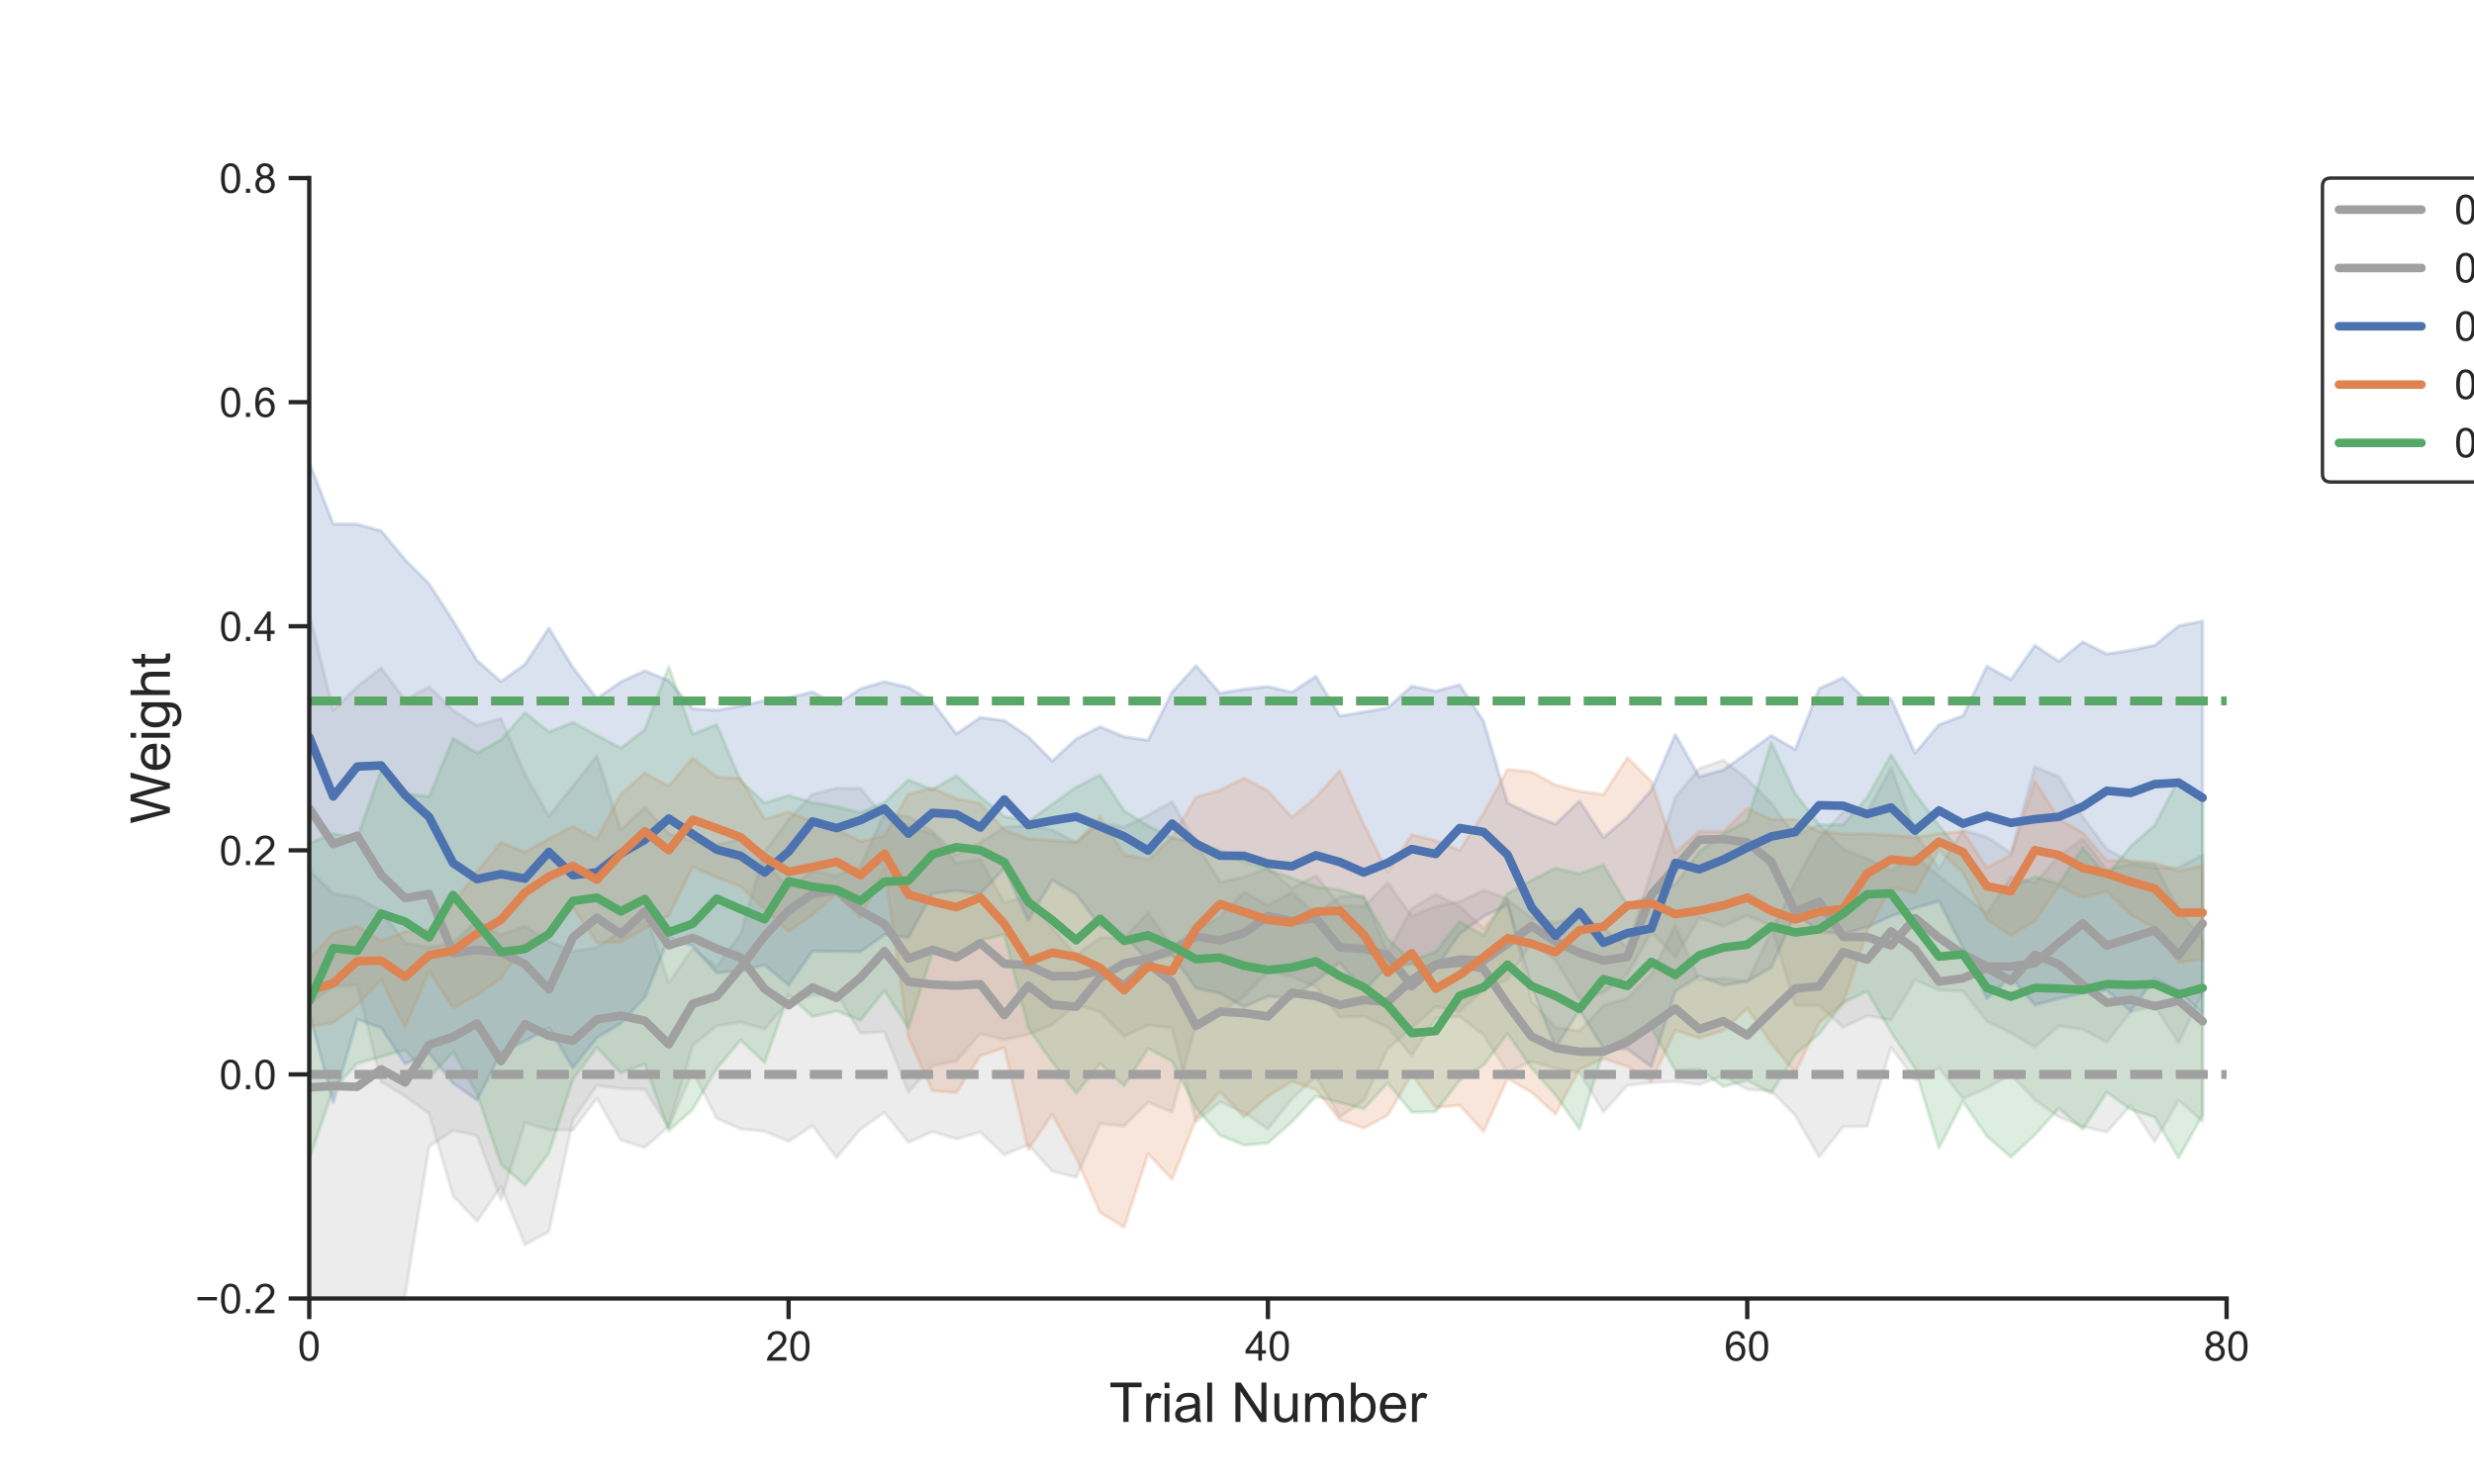 <?xml version="1.0" encoding="utf-8" standalone="no"?>
<!DOCTYPE svg PUBLIC "-//W3C//DTD SVG 1.1//EN"
  "http://www.w3.org/Graphics/SVG/1.1/DTD/svg11.dtd">
<!-- Created with matplotlib (https://matplotlib.org/) -->
<svg height="432pt" version="1.1" viewBox="0 0 720 432" width="720pt" xmlns="http://www.w3.org/2000/svg" xmlns:xlink="http://www.w3.org/1999/xlink">
 <defs>
  <style type="text/css">
*{stroke-linecap:butt;stroke-linejoin:round;}
  </style>
 </defs>
 <g id="figure_1">
  <g id="patch_1">
   <path d="M 0 432 
L 720 432 
L 720 0 
L 0 0 
z
" style="fill:#ffffff;"/>
  </g>
  <g id="axes_1">
   <g id="patch_2">
    <path d="M 90 378 
L 648 378 
L 648 51.84 
L 90 51.84 
z
" style="fill:#ffffff;"/>
   </g>
   <g id="matplotlib.axis_1">
    <g id="xtick_1">
     <g id="line2d_1">
      <defs>
       <path d="M 0 0 
L 0 6 
" id="m57cba7e371" style="stroke:#262626;stroke-width:1.25;"/>
      </defs>
      <g>
       <use style="fill:#262626;stroke:#262626;stroke-width:1.25;" x="90" xlink:href="#m57cba7e371" y="378"/>
      </g>
     </g>
     <g id="text_1">
      <!-- 0 -->
      <defs>
       <path d="M 4.156 35.297 
Q 4.156 48 6.766 55.734 
Q 9.375 63.484 14.516 67.672 
Q 19.672 71.875 27.484 71.875 
Q 33.25 71.875 37.594 69.547 
Q 41.938 67.234 44.766 62.859 
Q 47.609 58.5 49.219 52.219 
Q 50.828 45.953 50.828 35.297 
Q 50.828 22.703 48.234 14.969 
Q 45.656 7.234 40.5 3 
Q 35.359 -1.219 27.484 -1.219 
Q 17.141 -1.219 11.234 6.203 
Q 4.156 15.141 4.156 35.297 
z
M 13.188 35.297 
Q 13.188 17.672 17.312 11.828 
Q 21.438 6 27.484 6 
Q 33.547 6 37.672 11.859 
Q 41.797 17.719 41.797 35.297 
Q 41.797 52.984 37.672 58.781 
Q 33.547 64.594 27.391 64.594 
Q 21.344 64.594 17.719 59.469 
Q 13.188 52.938 13.188 35.297 
z
" id="ArialMT-48"/>
      </defs>
      <g style="fill:#262626;" transform="translate(86.663 396.089)scale(0.12 -0.12)">
       <use xlink:href="#ArialMT-48"/>
      </g>
     </g>
    </g>
    <g id="xtick_2">
     <g id="line2d_2">
      <g>
       <use style="fill:#262626;stroke:#262626;stroke-width:1.25;" x="229.5" xlink:href="#m57cba7e371" y="378"/>
      </g>
     </g>
     <g id="text_2">
      <!-- 20 -->
      <defs>
       <path d="M 50.344 8.453 
L 50.344 0 
L 3.031 0 
Q 2.938 3.172 4.047 6.109 
Q 5.859 10.938 9.828 15.625 
Q 13.812 20.312 21.344 26.469 
Q 33.016 36.031 37.109 41.625 
Q 41.219 47.219 41.219 52.203 
Q 41.219 57.422 37.469 61 
Q 33.734 64.594 27.734 64.594 
Q 21.391 64.594 17.578 60.781 
Q 13.766 56.984 13.719 50.25 
L 4.688 51.172 
Q 5.609 61.281 11.656 66.578 
Q 17.719 71.875 27.938 71.875 
Q 38.234 71.875 44.234 66.156 
Q 50.25 60.453 50.25 52 
Q 50.25 47.703 48.484 43.547 
Q 46.734 39.406 42.656 34.812 
Q 38.578 30.219 29.109 22.219 
Q 21.188 15.578 18.938 13.203 
Q 16.703 10.844 15.234 8.453 
z
" id="ArialMT-50"/>
      </defs>
      <g style="fill:#262626;" transform="translate(222.827 396.089)scale(0.12 -0.12)">
       <use xlink:href="#ArialMT-50"/>
       <use x="55.615" xlink:href="#ArialMT-48"/>
      </g>
     </g>
    </g>
    <g id="xtick_3">
     <g id="line2d_3">
      <g>
       <use style="fill:#262626;stroke:#262626;stroke-width:1.25;" x="369" xlink:href="#m57cba7e371" y="378"/>
      </g>
     </g>
     <g id="text_3">
      <!-- 40 -->
      <defs>
       <path d="M 32.328 0 
L 32.328 17.141 
L 1.266 17.141 
L 1.266 25.203 
L 33.938 71.578 
L 41.109 71.578 
L 41.109 25.203 
L 50.781 25.203 
L 50.781 17.141 
L 41.109 17.141 
L 41.109 0 
z
M 32.328 25.203 
L 32.328 57.469 
L 9.906 25.203 
z
" id="ArialMT-52"/>
      </defs>
      <g style="fill:#262626;" transform="translate(362.327 396.089)scale(0.12 -0.12)">
       <use xlink:href="#ArialMT-52"/>
       <use x="55.615" xlink:href="#ArialMT-48"/>
      </g>
     </g>
    </g>
    <g id="xtick_4">
     <g id="line2d_4">
      <g>
       <use style="fill:#262626;stroke:#262626;stroke-width:1.25;" x="508.5" xlink:href="#m57cba7e371" y="378"/>
      </g>
     </g>
     <g id="text_4">
      <!-- 60 -->
      <defs>
       <path d="M 49.75 54.047 
L 41.016 53.375 
Q 39.844 58.547 37.703 60.891 
Q 34.125 64.656 28.906 64.656 
Q 24.703 64.656 21.531 62.312 
Q 17.391 59.281 14.984 53.469 
Q 12.594 47.656 12.5 36.922 
Q 15.672 41.75 20.266 44.094 
Q 24.859 46.438 29.891 46.438 
Q 38.672 46.438 44.844 39.969 
Q 51.031 33.5 51.031 23.25 
Q 51.031 16.5 48.125 10.719 
Q 45.219 4.938 40.141 1.859 
Q 35.062 -1.219 28.609 -1.219 
Q 17.625 -1.219 10.688 6.859 
Q 3.766 14.938 3.766 33.5 
Q 3.766 54.25 11.422 63.672 
Q 18.109 71.875 29.438 71.875 
Q 37.891 71.875 43.281 67.141 
Q 48.688 62.406 49.75 54.047 
z
M 13.875 23.188 
Q 13.875 18.656 15.797 14.5 
Q 17.719 10.359 21.188 8.172 
Q 24.656 6 28.469 6 
Q 34.031 6 38.031 10.484 
Q 42.047 14.984 42.047 22.703 
Q 42.047 30.125 38.078 34.391 
Q 34.125 38.672 28.125 38.672 
Q 22.172 38.672 18.016 34.391 
Q 13.875 30.125 13.875 23.188 
z
" id="ArialMT-54"/>
      </defs>
      <g style="fill:#262626;" transform="translate(501.827 396.089)scale(0.12 -0.12)">
       <use xlink:href="#ArialMT-54"/>
       <use x="55.615" xlink:href="#ArialMT-48"/>
      </g>
     </g>
    </g>
    <g id="xtick_5">
     <g id="line2d_5">
      <g>
       <use style="fill:#262626;stroke:#262626;stroke-width:1.25;" x="648" xlink:href="#m57cba7e371" y="378"/>
      </g>
     </g>
     <g id="text_5">
      <!-- 80 -->
      <defs>
       <path d="M 17.672 38.812 
Q 12.203 40.828 9.562 44.531 
Q 6.938 48.25 6.938 53.422 
Q 6.938 61.234 12.547 66.547 
Q 18.172 71.875 27.484 71.875 
Q 36.859 71.875 42.578 66.422 
Q 48.297 60.984 48.297 53.172 
Q 48.297 48.188 45.672 44.5 
Q 43.062 40.828 37.75 38.812 
Q 44.344 36.672 47.781 31.875 
Q 51.219 27.094 51.219 20.453 
Q 51.219 11.281 44.719 5.031 
Q 38.234 -1.219 27.641 -1.219 
Q 17.047 -1.219 10.547 5.047 
Q 4.047 11.328 4.047 20.703 
Q 4.047 27.688 7.594 32.391 
Q 11.141 37.109 17.672 38.812 
z
M 15.922 53.719 
Q 15.922 48.641 19.188 45.406 
Q 22.469 42.188 27.688 42.188 
Q 32.766 42.188 36.016 45.375 
Q 39.266 48.578 39.266 53.219 
Q 39.266 58.062 35.906 61.359 
Q 32.562 64.656 27.594 64.656 
Q 22.562 64.656 19.234 61.422 
Q 15.922 58.203 15.922 53.719 
z
M 13.094 20.656 
Q 13.094 16.891 14.875 13.375 
Q 16.656 9.859 20.172 7.922 
Q 23.688 6 27.734 6 
Q 34.031 6 38.125 10.047 
Q 42.234 14.109 42.234 20.359 
Q 42.234 26.703 38.016 30.859 
Q 33.797 35.016 27.438 35.016 
Q 21.234 35.016 17.156 30.906 
Q 13.094 26.812 13.094 20.656 
z
" id="ArialMT-56"/>
      </defs>
      <g style="fill:#262626;" transform="translate(641.327 396.089)scale(0.12 -0.12)">
       <use xlink:href="#ArialMT-56"/>
       <use x="55.615" xlink:href="#ArialMT-48"/>
      </g>
     </g>
    </g>
    <g id="text_6">
     <!-- Trial Number -->
     <defs>
      <path d="M 25.922 0 
L 25.922 63.141 
L 2.344 63.141 
L 2.344 71.578 
L 59.078 71.578 
L 59.078 63.141 
L 35.406 63.141 
L 35.406 0 
z
" id="ArialMT-84"/>
      <path d="M 6.5 0 
L 6.5 51.859 
L 14.406 51.859 
L 14.406 44 
Q 17.438 49.516 20 51.266 
Q 22.562 53.031 25.641 53.031 
Q 30.078 53.031 34.672 50.203 
L 31.641 42.047 
Q 28.422 43.953 25.203 43.953 
Q 22.312 43.953 20.016 42.219 
Q 17.719 40.484 16.75 37.406 
Q 15.281 32.719 15.281 27.156 
L 15.281 0 
z
" id="ArialMT-114"/>
      <path d="M 6.641 61.469 
L 6.641 71.578 
L 15.438 71.578 
L 15.438 61.469 
z
M 6.641 0 
L 6.641 51.859 
L 15.438 51.859 
L 15.438 0 
z
" id="ArialMT-105"/>
      <path d="M 40.438 6.391 
Q 35.547 2.25 31.031 0.531 
Q 26.516 -1.172 21.344 -1.172 
Q 12.797 -1.172 8.203 3 
Q 3.609 7.172 3.609 13.672 
Q 3.609 17.484 5.344 20.625 
Q 7.078 23.781 9.891 25.688 
Q 12.703 27.594 16.219 28.562 
Q 18.797 29.25 24.031 29.891 
Q 34.672 31.156 39.703 32.906 
Q 39.75 34.719 39.75 35.203 
Q 39.75 40.578 37.25 42.781 
Q 33.891 45.75 27.25 45.75 
Q 21.047 45.75 18.094 43.578 
Q 15.141 41.406 13.719 35.891 
L 5.125 37.062 
Q 6.297 42.578 8.984 45.969 
Q 11.672 49.359 16.75 51.188 
Q 21.828 53.031 28.516 53.031 
Q 35.156 53.031 39.297 51.469 
Q 43.453 49.906 45.406 47.531 
Q 47.359 45.172 48.141 41.547 
Q 48.578 39.312 48.578 33.453 
L 48.578 21.734 
Q 48.578 9.469 49.141 6.219 
Q 49.703 2.984 51.375 0 
L 42.188 0 
Q 40.828 2.734 40.438 6.391 
z
M 39.703 26.031 
Q 34.906 24.078 25.344 22.703 
Q 19.922 21.922 17.672 20.938 
Q 15.438 19.969 14.203 18.094 
Q 12.984 16.219 12.984 13.922 
Q 12.984 10.406 15.641 8.062 
Q 18.312 5.719 23.438 5.719 
Q 28.516 5.719 32.469 7.938 
Q 36.422 10.156 38.281 14.016 
Q 39.703 17 39.703 22.797 
z
" id="ArialMT-97"/>
      <path d="M 6.391 0 
L 6.391 71.578 
L 15.188 71.578 
L 15.188 0 
z
" id="ArialMT-108"/>
      <path id="ArialMT-32"/>
      <path d="M 7.625 0 
L 7.625 71.578 
L 17.328 71.578 
L 54.938 15.375 
L 54.938 71.578 
L 64.016 71.578 
L 64.016 0 
L 54.297 0 
L 16.703 56.25 
L 16.703 0 
z
" id="ArialMT-78"/>
      <path d="M 40.578 0 
L 40.578 7.625 
Q 34.516 -1.172 24.125 -1.172 
Q 19.531 -1.172 15.547 0.578 
Q 11.578 2.344 9.641 5 
Q 7.719 7.672 6.938 11.531 
Q 6.391 14.109 6.391 19.734 
L 6.391 51.859 
L 15.188 51.859 
L 15.188 23.094 
Q 15.188 16.219 15.719 13.812 
Q 16.547 10.359 19.234 8.375 
Q 21.922 6.391 25.875 6.391 
Q 29.828 6.391 33.297 8.422 
Q 36.766 10.453 38.203 13.938 
Q 39.656 17.438 39.656 24.078 
L 39.656 51.859 
L 48.438 51.859 
L 48.438 0 
z
" id="ArialMT-117"/>
      <path d="M 6.594 0 
L 6.594 51.859 
L 14.453 51.859 
L 14.453 44.578 
Q 16.891 48.391 20.938 50.703 
Q 25 53.031 30.172 53.031 
Q 35.938 53.031 39.625 50.641 
Q 43.312 48.25 44.828 43.953 
Q 50.984 53.031 60.844 53.031 
Q 68.562 53.031 72.703 48.75 
Q 76.859 44.484 76.859 35.594 
L 76.859 0 
L 68.109 0 
L 68.109 32.672 
Q 68.109 37.938 67.25 40.25 
Q 66.406 42.578 64.156 43.984 
Q 61.922 45.406 58.891 45.406 
Q 53.422 45.406 49.797 41.766 
Q 46.188 38.141 46.188 30.125 
L 46.188 0 
L 37.406 0 
L 37.406 33.688 
Q 37.406 39.547 35.25 42.469 
Q 33.109 45.406 28.219 45.406 
Q 24.516 45.406 21.359 43.453 
Q 18.219 41.5 16.797 37.734 
Q 15.375 33.984 15.375 26.906 
L 15.375 0 
z
" id="ArialMT-109"/>
      <path d="M 14.703 0 
L 6.547 0 
L 6.547 71.578 
L 15.328 71.578 
L 15.328 46.047 
Q 20.906 53.031 29.547 53.031 
Q 34.328 53.031 38.594 51.094 
Q 42.875 49.172 45.625 45.672 
Q 48.391 42.188 49.953 37.25 
Q 51.516 32.328 51.516 26.703 
Q 51.516 13.375 44.922 6.094 
Q 38.328 -1.172 29.109 -1.172 
Q 19.922 -1.172 14.703 6.5 
z
M 14.594 26.312 
Q 14.594 17 17.141 12.844 
Q 21.297 6.062 28.375 6.062 
Q 34.125 6.062 38.328 11.062 
Q 42.531 16.062 42.531 25.984 
Q 42.531 36.141 38.5 40.969 
Q 34.469 45.797 28.766 45.797 
Q 23 45.797 18.797 40.797 
Q 14.594 35.797 14.594 26.312 
z
" id="ArialMT-98"/>
      <path d="M 42.094 16.703 
L 51.172 15.578 
Q 49.031 7.625 43.219 3.219 
Q 37.406 -1.172 28.375 -1.172 
Q 17 -1.172 10.328 5.828 
Q 3.656 12.844 3.656 25.484 
Q 3.656 38.578 10.391 45.797 
Q 17.141 53.031 27.875 53.031 
Q 38.281 53.031 44.875 45.953 
Q 51.469 38.875 51.469 26.031 
Q 51.469 25.25 51.422 23.688 
L 12.75 23.688 
Q 13.234 15.141 17.578 10.594 
Q 21.922 6.062 28.422 6.062 
Q 33.25 6.062 36.672 8.594 
Q 40.094 11.141 42.094 16.703 
z
M 13.234 30.906 
L 42.188 30.906 
Q 41.609 37.453 38.875 40.719 
Q 34.672 45.797 27.984 45.797 
Q 21.922 45.797 17.797 41.75 
Q 13.672 37.703 13.234 30.906 
z
" id="ArialMT-101"/>
     </defs>
     <g style="fill:#262626;" transform="translate(322.776 413.927)scale(0.16 -0.16)">
      <use xlink:href="#ArialMT-84"/>
      <use x="61.037" xlink:href="#ArialMT-114"/>
      <use x="94.338" xlink:href="#ArialMT-105"/>
      <use x="116.555" xlink:href="#ArialMT-97"/>
      <use x="172.17" xlink:href="#ArialMT-108"/>
      <use x="194.387" xlink:href="#ArialMT-32"/>
      <use x="222.17" xlink:href="#ArialMT-78"/>
      <use x="294.387" xlink:href="#ArialMT-117"/>
      <use x="350.002" xlink:href="#ArialMT-109"/>
      <use x="433.303" xlink:href="#ArialMT-98"/>
      <use x="488.918" xlink:href="#ArialMT-101"/>
      <use x="544.533" xlink:href="#ArialMT-114"/>
     </g>
    </g>
   </g>
   <g id="matplotlib.axis_2">
    <g id="ytick_1">
     <g id="line2d_6">
      <defs>
       <path d="M 0 0 
L -6 0 
" id="m78a16bceef" style="stroke:#262626;stroke-width:1.25;"/>
      </defs>
      <g>
       <use style="fill:#262626;stroke:#262626;stroke-width:1.25;" x="90" xlink:href="#m78a16bceef" y="378"/>
      </g>
     </g>
     <g id="text_7">
      <!-- −0.2 -->
      <defs>
       <path d="M 52.828 31.203 
L 5.562 31.203 
L 5.562 39.406 
L 52.828 39.406 
z
" id="ArialMT-8722"/>
       <path d="M 9.078 0 
L 9.078 10.016 
L 19.094 10.016 
L 19.094 0 
z
" id="ArialMT-46"/>
      </defs>
      <g style="fill:#262626;" transform="translate(56.811 382.295)scale(0.12 -0.12)">
       <use xlink:href="#ArialMT-8722"/>
       <use x="58.398" xlink:href="#ArialMT-48"/>
       <use x="114.014" xlink:href="#ArialMT-46"/>
       <use x="141.797" xlink:href="#ArialMT-50"/>
      </g>
     </g>
    </g>
    <g id="ytick_2">
     <g id="line2d_7">
      <g>
       <use style="fill:#262626;stroke:#262626;stroke-width:1.25;" x="90" xlink:href="#m78a16bceef" y="312.768"/>
      </g>
     </g>
     <g id="text_8">
      <!-- 0.0 -->
      <g style="fill:#262626;" transform="translate(63.82 317.063)scale(0.12 -0.12)">
       <use xlink:href="#ArialMT-48"/>
       <use x="55.615" xlink:href="#ArialMT-46"/>
       <use x="83.398" xlink:href="#ArialMT-48"/>
      </g>
     </g>
    </g>
    <g id="ytick_3">
     <g id="line2d_8">
      <g>
       <use style="fill:#262626;stroke:#262626;stroke-width:1.25;" x="90" xlink:href="#m78a16bceef" y="247.536"/>
      </g>
     </g>
     <g id="text_9">
      <!-- 0.2 -->
      <g style="fill:#262626;" transform="translate(63.82 251.831)scale(0.12 -0.12)">
       <use xlink:href="#ArialMT-48"/>
       <use x="55.615" xlink:href="#ArialMT-46"/>
       <use x="83.398" xlink:href="#ArialMT-50"/>
      </g>
     </g>
    </g>
    <g id="ytick_4">
     <g id="line2d_9">
      <g>
       <use style="fill:#262626;stroke:#262626;stroke-width:1.25;" x="90" xlink:href="#m78a16bceef" y="182.304"/>
      </g>
     </g>
     <g id="text_10">
      <!-- 0.4 -->
      <g style="fill:#262626;" transform="translate(63.82 186.599)scale(0.12 -0.12)">
       <use xlink:href="#ArialMT-48"/>
       <use x="55.615" xlink:href="#ArialMT-46"/>
       <use x="83.398" xlink:href="#ArialMT-52"/>
      </g>
     </g>
    </g>
    <g id="ytick_5">
     <g id="line2d_10">
      <g>
       <use style="fill:#262626;stroke:#262626;stroke-width:1.25;" x="90" xlink:href="#m78a16bceef" y="117.072"/>
      </g>
     </g>
     <g id="text_11">
      <!-- 0.6 -->
      <g style="fill:#262626;" transform="translate(63.82 121.367)scale(0.12 -0.12)">
       <use xlink:href="#ArialMT-48"/>
       <use x="55.615" xlink:href="#ArialMT-46"/>
       <use x="83.398" xlink:href="#ArialMT-54"/>
      </g>
     </g>
    </g>
    <g id="ytick_6">
     <g id="line2d_11">
      <g>
       <use style="fill:#262626;stroke:#262626;stroke-width:1.25;" x="90" xlink:href="#m78a16bceef" y="51.84"/>
      </g>
     </g>
     <g id="text_12">
      <!-- 0.8 -->
      <g style="fill:#262626;" transform="translate(63.82 56.135)scale(0.12 -0.12)">
       <use xlink:href="#ArialMT-48"/>
       <use x="55.615" xlink:href="#ArialMT-46"/>
       <use x="83.398" xlink:href="#ArialMT-56"/>
      </g>
     </g>
    </g>
    <g id="text_13">
     <!-- Weight -->
     <defs>
      <path d="M 20.219 0 
L 1.219 71.578 
L 10.938 71.578 
L 21.828 24.656 
Q 23.578 17.281 24.859 10.016 
Q 27.594 21.484 28.078 23.25 
L 41.703 71.578 
L 53.125 71.578 
L 63.375 35.359 
Q 67.234 21.875 68.953 10.016 
Q 70.312 16.797 72.516 25.594 
L 83.734 71.578 
L 93.266 71.578 
L 73.641 0 
L 64.5 0 
L 49.422 54.547 
Q 47.516 61.375 47.172 62.938 
Q 46.047 58.016 45.062 54.547 
L 29.891 0 
z
" id="ArialMT-87"/>
      <path d="M 4.984 -4.297 
L 13.531 -5.562 
Q 14.062 -9.516 16.5 -11.328 
Q 19.781 -13.766 25.438 -13.766 
Q 31.547 -13.766 34.859 -11.328 
Q 38.188 -8.891 39.359 -4.5 
Q 40.047 -1.812 39.984 6.781 
Q 34.234 0 25.641 0 
Q 14.938 0 9.078 7.719 
Q 3.219 15.438 3.219 26.219 
Q 3.219 33.641 5.906 39.906 
Q 8.594 46.188 13.688 49.609 
Q 18.797 53.031 25.688 53.031 
Q 34.859 53.031 40.828 45.609 
L 40.828 51.859 
L 48.922 51.859 
L 48.922 7.031 
Q 48.922 -5.078 46.453 -10.125 
Q 44 -15.188 38.641 -18.109 
Q 33.297 -21.047 25.484 -21.047 
Q 16.219 -21.047 10.5 -16.875 
Q 4.781 -12.703 4.984 -4.297 
z
M 12.25 26.859 
Q 12.25 16.656 16.297 11.969 
Q 20.359 7.281 26.469 7.281 
Q 32.516 7.281 36.609 11.938 
Q 40.719 16.609 40.719 26.562 
Q 40.719 36.078 36.5 40.906 
Q 32.281 45.75 26.312 45.75 
Q 20.453 45.75 16.344 40.984 
Q 12.25 36.234 12.25 26.859 
z
" id="ArialMT-103"/>
      <path d="M 6.594 0 
L 6.594 71.578 
L 15.375 71.578 
L 15.375 45.906 
Q 21.531 53.031 30.906 53.031 
Q 36.672 53.031 40.922 50.75 
Q 45.172 48.484 47 44.484 
Q 48.828 40.484 48.828 32.859 
L 48.828 0 
L 40.047 0 
L 40.047 32.859 
Q 40.047 39.453 37.188 42.453 
Q 34.328 45.453 29.109 45.453 
Q 25.203 45.453 21.75 43.422 
Q 18.312 41.406 16.844 37.938 
Q 15.375 34.469 15.375 28.375 
L 15.375 0 
z
" id="ArialMT-104"/>
      <path d="M 25.781 7.859 
L 27.047 0.094 
Q 23.344 -0.688 20.406 -0.688 
Q 15.625 -0.688 12.984 0.828 
Q 10.359 2.344 9.281 4.812 
Q 8.203 7.281 8.203 15.188 
L 8.203 45.016 
L 1.766 45.016 
L 1.766 51.859 
L 8.203 51.859 
L 8.203 64.703 
L 16.938 69.969 
L 16.938 51.859 
L 25.781 51.859 
L 25.781 45.016 
L 16.938 45.016 
L 16.938 14.703 
Q 16.938 10.938 17.406 9.859 
Q 17.875 8.797 18.922 8.156 
Q 19.969 7.516 21.922 7.516 
Q 23.391 7.516 25.781 7.859 
z
" id="ArialMT-116"/>
     </defs>
     <g style="fill:#262626;" transform="translate(49.444 239.816)rotate(-90)scale(0.16 -0.16)">
      <use xlink:href="#ArialMT-87"/>
      <use x="94.369" xlink:href="#ArialMT-101"/>
      <use x="149.984" xlink:href="#ArialMT-105"/>
      <use x="172.201" xlink:href="#ArialMT-103"/>
      <use x="227.816" xlink:href="#ArialMT-104"/>
      <use x="283.432" xlink:href="#ArialMT-116"/>
     </g>
    </g>
   </g>
   <g id="PolyCollection_1">
    <defs>
     <path d="M 90 -253.481 
L 90 -139.838 
L 96.975 -144.781 
L 103.95 -145.281 
L 110.925 -117.15 
L 117.9 -112.856 
L 124.875 -107.83 
L 131.85 -83.909 
L 138.825 -76.498 
L 145.8 -86.573 
L 152.775 -69.67 
L 159.75 -73.487 
L 166.725 -105.99 
L 173.7 -116.007 
L 180.675 -115.118 
L 187.65 -114.877 
L 194.625 -103.827 
L 201.6 -120.051 
L 208.575 -106.435 
L 215.55 -103.384 
L 222.525 -102.653 
L 229.5 -99.752 
L 236.475 -104.306 
L 243.45 -95.034 
L 250.425 -103.28 
L 257.4 -108.168 
L 264.375 -99.457 
L 271.35 -102.574 
L 278.325 -100.468 
L 285.3 -102.442 
L 292.275 -95.864 
L 299.25 -98.746 
L 306.225 -91.073 
L 313.2 -89.276 
L 320.175 -104.844 
L 327.15 -104.22 
L 334.125 -111.102 
L 341.1 -108.301 
L 348.075 -133.82 
L 355.05 -137.111 
L 362.025 -141.992 
L 369 -149.091 
L 375.975 -147.75 
L 382.95 -144.714 
L 389.925 -135.911 
L 396.9 -136.123 
L 403.875 -133.012 
L 410.85 -124.656 
L 417.825 -135.608 
L 424.8 -136.146 
L 431.775 -130.685 
L 438.75 -119.755 
L 445.725 -123.07 
L 452.7 -121.017 
L 459.675 -119.787 
L 466.65 -108.353 
L 473.625 -116.036 
L 480.6 -116.82 
L 487.575 -117.216 
L 494.55 -116.27 
L 501.525 -118.866 
L 508.5 -114.858 
L 515.475 -114.42 
L 522.45 -107.34 
L 529.425 -95.226 
L 536.4 -104.019 
L 543.375 -104.15 
L 550.35 -127.126 
L 557.325 -117.688 
L 564.3 -121.111 
L 571.275 -112.216 
L 578.25 -115.266 
L 585.225 -119.176 
L 592.2 -111.816 
L 599.175 -106.844 
L 606.15 -104.115 
L 613.125 -102.41 
L 620.1 -110.292 
L 627.075 -99.592 
L 634.05 -111.713 
L 641.025 -105.551 
L 641.025 -158.487 
L 641.025 -158.487 
L 634.05 -167.04 
L 627.075 -180.354 
L 620.1 -180.983 
L 613.125 -184.831 
L 606.15 -194.168 
L 599.175 -205.948 
L 592.2 -208.719 
L 585.225 -183.691 
L 578.25 -188.307 
L 571.275 -190.359 
L 564.3 -179.077 
L 557.325 -189.65 
L 550.35 -208.534 
L 543.375 -195.462 
L 536.4 -195.682 
L 529.425 -187.938 
L 522.45 -175.138 
L 515.475 -160.757 
L 508.5 -146.282 
L 501.525 -147.238 
L 494.55 -146.825 
L 487.575 -162.555 
L 480.6 -148.475 
L 473.625 -141.389 
L 466.65 -139.315 
L 459.675 -131.935 
L 452.7 -132.886 
L 445.725 -140.611 
L 438.75 -170.428 
L 431.775 -172.799 
L 424.8 -169.528 
L 417.825 -168.188 
L 410.85 -165.281 
L 403.875 -174.972 
L 396.9 -168.112 
L 389.925 -168.449 
L 382.95 -177.108 
L 375.975 -173.424 
L 369 -179.359 
L 362.025 -176.694 
L 355.05 -175.269 
L 348.075 -186.486 
L 341.1 -198.606 
L 334.125 -194.709 
L 327.15 -191.223 
L 320.175 -192.407 
L 313.2 -186.794 
L 306.225 -190.419 
L 299.25 -191.645 
L 292.275 -191.211 
L 285.3 -186.72 
L 278.325 -183.112 
L 271.35 -190.164 
L 264.375 -194.287 
L 257.4 -195.233 
L 250.425 -179.854 
L 243.45 -177.024 
L 236.475 -178.426 
L 229.5 -173.129 
L 222.525 -181.227 
L 215.55 -187.629 
L 208.575 -186.146 
L 201.6 -187.081 
L 194.625 -189.3 
L 187.65 -197.054 
L 180.675 -190.416 
L 173.7 -211.964 
L 166.725 -203.136 
L 159.75 -194.415 
L 152.775 -206.629 
L 145.8 -222.89 
L 138.825 -220.791 
L 131.85 -225.225 
L 124.875 -232.101 
L 117.9 -228.241 
L 110.925 -237.548 
L 103.95 -232.129 
L 96.975 -225.208 
L 90 -253.481 
z
" id="medda5014c3" style="stroke:#a0a0a0;stroke-opacity:0.2;"/>
    </defs>
    <g clip-path="url(#p819bb8586e)">
     <use style="fill:#a0a0a0;fill-opacity:0.2;stroke:#a0a0a0;stroke-opacity:0.2;" x="0" xlink:href="#medda5014c3" y="432"/>
    </g>
   </g>
   <g id="PolyCollection_2">
    <defs>
     <path d="M 90 -178.701 
L 90 -17.41 
L 96.975 -32.456 
L 103.95 -33.431 
L 110.925 -45.95 
L 117.9 -54.955 
L 124.875 -98.163 
L 131.85 -102.924 
L 138.825 -101.454 
L 145.8 -82.654 
L 152.775 -105.204 
L 159.75 -103.094 
L 166.725 -103.01 
L 173.7 -112.285 
L 180.675 -100.1 
L 187.65 -97.974 
L 194.625 -104.148 
L 201.6 -127.679 
L 208.575 -133.367 
L 215.55 -134.472 
L 222.525 -132.469 
L 229.5 -140.443 
L 236.475 -142.127 
L 243.45 -143.037 
L 250.425 -131.225 
L 257.4 -131.635 
L 264.375 -114.067 
L 271.35 -121.74 
L 278.325 -123.178 
L 285.3 -131.089 
L 292.275 -129.329 
L 299.25 -130.888 
L 306.225 -133.688 
L 313.2 -139.602 
L 320.175 -137.394 
L 327.15 -130.303 
L 334.125 -133.667 
L 341.1 -132.677 
L 348.075 -105.452 
L 355.05 -111.223 
L 362.025 -108.156 
L 369 -103.339 
L 375.975 -112.116 
L 382.95 -118.657 
L 389.925 -106.813 
L 396.9 -111.774 
L 403.875 -126.659 
L 410.85 -132.829 
L 417.825 -138.942 
L 424.8 -137.599 
L 431.775 -143.954 
L 438.75 -146.839 
L 445.725 -157.741 
L 452.7 -152.429 
L 459.675 -141.096 
L 466.65 -143.032 
L 473.625 -148.368 
L 480.6 -160.642 
L 487.575 -153.403 
L 494.55 -164.73 
L 501.525 -162.38 
L 508.5 -165.462 
L 515.475 -162.491 
L 522.45 -139.247 
L 529.425 -139.327 
L 536.4 -132.889 
L 543.375 -136.32 
L 550.35 -135.06 
L 557.325 -146.708 
L 564.3 -143.773 
L 571.275 -143.507 
L 578.25 -134.753 
L 585.225 -131.369 
L 592.2 -127.144 
L 599.175 -133.386 
L 606.15 -132.337 
L 613.125 -128.62 
L 620.1 -137.439 
L 627.075 -139.114 
L 634.05 -128.404 
L 641.025 -143.233 
L 641.025 -183.054 
L 641.025 -183.054 
L 634.05 -179.44 
L 627.075 -179.383 
L 620.1 -180.466 
L 613.125 -178.886 
L 606.15 -187.843 
L 599.175 -182.734 
L 592.2 -175.011 
L 585.225 -176.801 
L 578.25 -166.048 
L 571.275 -171.496 
L 564.3 -176.978 
L 557.325 -182.776 
L 550.35 -178.525 
L 543.375 -182.046 
L 536.4 -184.781 
L 529.425 -191.918 
L 522.45 -188.627 
L 515.475 -198.215 
L 508.5 -205.218 
L 501.525 -210.697 
L 494.55 -208.266 
L 487.575 -199.927 
L 480.6 -178.201 
L 473.625 -156.313 
L 466.65 -161.715 
L 459.675 -165.561 
L 452.7 -163.389 
L 445.725 -164.878 
L 438.75 -170.105 
L 431.775 -161.676 
L 424.8 -168.152 
L 417.825 -171.636 
L 410.85 -167.484 
L 403.875 -154.654 
L 396.9 -171.247 
L 389.925 -170.944 
L 382.95 -165.706 
L 375.975 -172.231 
L 369 -168.422 
L 362.025 -172.296 
L 355.05 -165.075 
L 348.075 -161.243 
L 341.1 -156.565 
L 334.125 -166.312 
L 327.15 -158.776 
L 320.175 -159.08 
L 313.2 -153.911 
L 306.225 -161.956 
L 299.25 -171.147 
L 292.275 -169.192 
L 285.3 -181.81 
L 278.325 -180.741 
L 271.35 -189.303 
L 264.375 -191.822 
L 257.4 -194.116 
L 250.425 -202.484 
L 243.45 -202.569 
L 236.475 -200.763 
L 229.5 -193.425 
L 222.525 -183.977 
L 215.55 -160.109 
L 208.575 -150.613 
L 201.6 -155.895 
L 194.625 -145.922 
L 187.65 -166.999 
L 180.675 -160.836 
L 173.7 -156.234 
L 166.725 -155.022 
L 159.75 -158.034 
L 152.775 -162.344 
L 145.8 -159.856 
L 138.825 -163.949 
L 131.85 -157.434 
L 124.875 -156.242 
L 117.9 -157.423 
L 110.925 -166.949 
L 103.95 -170.696 
L 96.975 -171.91 
L 90 -178.701 
z
" id="m65327b9687" style="stroke:#a0a0a0;stroke-opacity:0.2;"/>
    </defs>
    <g clip-path="url(#p819bb8586e)">
     <use style="fill:#a0a0a0;fill-opacity:0.2;stroke:#a0a0a0;stroke-opacity:0.2;" x="0" xlink:href="#m65327b9687" y="432"/>
    </g>
   </g>
   <g id="PolyCollection_3">
    <defs>
     <path d="M 90 -297.404 
L 90 -137.125 
L 96.975 -111.024 
L 103.95 -135.27 
L 110.925 -132.851 
L 117.9 -122.308 
L 124.875 -125.461 
L 131.85 -116.699 
L 138.825 -111.752 
L 145.8 -125.646 
L 152.775 -128.959 
L 159.75 -132.839 
L 166.725 -121.172 
L 173.7 -129.939 
L 180.675 -134.129 
L 187.65 -141.66 
L 194.625 -159.076 
L 201.6 -156.616 
L 208.575 -148.835 
L 215.55 -149.293 
L 222.525 -151.099 
L 229.5 -145.21 
L 236.475 -155.149 
L 243.45 -155.008 
L 250.425 -154.977 
L 257.4 -159.908 
L 264.375 -159.087 
L 271.35 -171.896 
L 278.325 -172.711 
L 285.3 -171.759 
L 292.275 -179.271 
L 299.25 -164.022 
L 306.225 -175.798 
L 313.2 -171.648 
L 320.175 -162.345 
L 327.15 -159.548 
L 334.125 -152.445 
L 341.1 -153.999 
L 348.075 -144.367 
L 355.05 -142.808 
L 362.025 -138.927 
L 369 -141.953 
L 375.975 -141.402 
L 382.95 -146.362 
L 389.925 -151.732 
L 396.9 -143.545 
L 403.875 -150.658 
L 410.85 -151.31 
L 417.825 -150.003 
L 424.8 -160.206 
L 431.775 -165.218 
L 438.75 -168.554 
L 445.725 -144.655 
L 452.7 -127.071 
L 459.675 -137.951 
L 466.65 -126.845 
L 473.625 -126.626 
L 480.6 -121.464 
L 487.575 -143.435 
L 494.55 -147.889 
L 501.525 -145.199 
L 508.5 -146.323 
L 515.475 -150.268 
L 522.45 -166.226 
L 529.425 -160.817 
L 536.4 -160.151 
L 543.375 -162.163 
L 550.35 -165.287 
L 557.325 -167.674 
L 564.3 -169.694 
L 571.275 -156.08 
L 578.25 -141.368 
L 585.225 -147.622 
L 592.2 -139.439 
L 599.175 -141.302 
L 606.15 -142.947 
L 613.125 -143.75 
L 620.1 -137.633 
L 627.075 -147.189 
L 634.05 -143.492 
L 641.025 -136.904 
L 641.025 -251.203 
L 641.025 -251.203 
L 634.05 -249.784 
L 627.075 -244.148 
L 620.1 -242.704 
L 613.125 -241.623 
L 606.15 -245.147 
L 599.175 -239.464 
L 592.2 -244.11 
L 585.225 -234.218 
L 578.25 -238.032 
L 571.275 -223.625 
L 564.3 -221.029 
L 557.325 -212.752 
L 550.35 -228.595 
L 543.375 -227.849 
L 536.4 -234.712 
L 529.425 -231.524 
L 522.45 -213.841 
L 515.475 -217.869 
L 508.5 -212.825 
L 501.525 -207.851 
L 494.55 -205.904 
L 487.575 -218.152 
L 480.6 -202.018 
L 473.625 -194.124 
L 466.65 -188.172 
L 459.675 -198.831 
L 452.7 -192.073 
L 445.725 -194.818 
L 438.75 -198.259 
L 431.775 -222.01 
L 424.8 -232.633 
L 417.825 -230.813 
L 410.85 -232.254 
L 403.875 -225.969 
L 396.9 -224.729 
L 389.925 -223.6 
L 382.95 -235.111 
L 375.975 -230.476 
L 369 -232.134 
L 362.025 -231.385 
L 355.05 -230.212 
L 348.075 -238.222 
L 341.1 -230.496 
L 334.125 -216.5 
L 327.15 -217.534 
L 320.175 -220.431 
L 313.2 -216.889 
L 306.225 -210.461 
L 299.25 -217.53 
L 292.275 -222.258 
L 285.3 -223.107 
L 278.325 -218.393 
L 271.35 -227.666 
L 264.375 -231.917 
L 257.4 -233.538 
L 250.425 -231.529 
L 243.45 -226.854 
L 236.475 -230.603 
L 229.5 -228.872 
L 222.525 -228.049 
L 215.55 -226.483 
L 208.575 -225.236 
L 201.6 -225.663 
L 194.625 -233.903 
L 187.65 -236.699 
L 180.675 -233.514 
L 173.7 -228.652 
L 166.725 -237.695 
L 159.75 -249.156 
L 152.775 -238.631 
L 145.8 -233.623 
L 138.825 -239.727 
L 131.85 -251.295 
L 124.875 -262.032 
L 117.9 -269.05 
L 110.925 -277.459 
L 103.95 -279.409 
L 96.975 -279.47 
L 90 -297.404 
z
" id="mb45e6f6871" style="stroke:#4c72b0;stroke-opacity:0.2;"/>
    </defs>
    <g clip-path="url(#p819bb8586e)">
     <use style="fill:#4c72b0;fill-opacity:0.2;stroke:#4c72b0;stroke-opacity:0.2;" x="0" xlink:href="#mb45e6f6871" y="432"/>
    </g>
   </g>
   <g id="PolyCollection_4">
    <defs>
     <path d="M 90 -152.856 
L 90 -133.127 
L 96.975 -134.28 
L 103.95 -139.498 
L 110.925 -146.773 
L 117.9 -132.905 
L 124.875 -149.244 
L 131.85 -138.598 
L 138.825 -142.257 
L 145.8 -147.222 
L 152.775 -157.442 
L 159.75 -160.668 
L 166.725 -167.864 
L 173.7 -157.63 
L 180.675 -157.759 
L 187.65 -161.75 
L 194.625 -165.441 
L 201.6 -179.661 
L 208.575 -176.563 
L 215.55 -173.948 
L 222.525 -167.41 
L 229.5 -160.798 
L 236.475 -165.677 
L 243.45 -171.683 
L 250.425 -164.86 
L 257.4 -178.799 
L 264.375 -130.149 
L 271.35 -114.475 
L 278.325 -113.943 
L 285.3 -124.67 
L 292.275 -126.99 
L 299.25 -97.402 
L 306.225 -107.559 
L 313.2 -94.992 
L 320.175 -79.004 
L 327.15 -74.752 
L 334.125 -96.097 
L 341.1 -88.687 
L 348.075 -106.277 
L 355.05 -114.26 
L 362.025 -106.838 
L 369 -112.842 
L 375.975 -117.199 
L 382.95 -114.848 
L 389.925 -106.032 
L 396.9 -103.641 
L 403.875 -107.342 
L 410.85 -119.32 
L 417.825 -109.627 
L 424.8 -110.229 
L 431.775 -102.602 
L 438.75 -118.023 
L 445.725 -114.028 
L 452.7 -107.663 
L 459.675 -120.736 
L 466.65 -123.854 
L 473.625 -121.564 
L 480.6 -117.227 
L 487.575 -132.087 
L 494.55 -129.838 
L 501.525 -132 
L 508.5 -138.465 
L 515.475 -128.33 
L 522.45 -119.758 
L 529.425 -134.286 
L 536.4 -140.003 
L 543.375 -160.9 
L 550.35 -173.638 
L 557.325 -172.055 
L 564.3 -184.559 
L 571.275 -177.938 
L 578.25 -164.26 
L 585.225 -159.651 
L 592.2 -163.771 
L 599.175 -174.1 
L 606.15 -170.68 
L 613.125 -172.581 
L 620.1 -165.705 
L 627.075 -161.721 
L 634.05 -151.839 
L 641.025 -152.677 
L 641.025 -179.976 
L 641.025 -179.976 
L 634.05 -178.353 
L 627.075 -180.788 
L 620.1 -181.411 
L 613.125 -181.478 
L 606.15 -189.592 
L 599.175 -193.595 
L 592.2 -204.654 
L 585.225 -183.111 
L 578.25 -179.389 
L 571.275 -189.956 
L 564.3 -189.341 
L 557.325 -188.241 
L 550.35 -188.836 
L 543.375 -189.266 
L 536.4 -189.227 
L 529.425 -189.956 
L 522.45 -193.423 
L 515.475 -193.416 
L 508.5 -196.69 
L 501.525 -189.911 
L 494.55 -189.988 
L 487.575 -183.719 
L 480.6 -204.499 
L 473.625 -211.436 
L 466.65 -200.719 
L 459.675 -201.664 
L 452.7 -203.488 
L 445.725 -207.261 
L 438.75 -208.052 
L 431.775 -195.327 
L 424.8 -184.462 
L 417.825 -187.333 
L 410.85 -188.972 
L 403.875 -178.11 
L 396.9 -191.927 
L 389.925 -207.664 
L 382.95 -199.911 
L 375.975 -194.071 
L 369 -201.768 
L 362.025 -205.464 
L 355.05 -201.986 
L 348.075 -199.96 
L 341.1 -188.109 
L 334.125 -181.767 
L 327.15 -183.243 
L 320.175 -194.175 
L 313.2 -186.753 
L 306.225 -187.352 
L 299.25 -187.869 
L 292.275 -190.389 
L 285.3 -198.114 
L 278.325 -199.498 
L 271.35 -202.599 
L 264.375 -200.836 
L 257.4 -188.707 
L 250.425 -187.086 
L 243.45 -190.592 
L 236.475 -192.735 
L 229.5 -195.605 
L 222.525 -193.5 
L 215.55 -205.369 
L 208.575 -205.865 
L 201.6 -211.344 
L 194.625 -203.26 
L 187.65 -206.928 
L 180.675 -200.865 
L 173.7 -187.704 
L 166.725 -191.44 
L 159.75 -187.856 
L 152.775 -183.938 
L 145.8 -186.755 
L 138.825 -178.244 
L 131.85 -168.88 
L 124.875 -161.323 
L 117.9 -160.82 
L 110.925 -158.12 
L 103.95 -162.453 
L 96.975 -160.395 
L 90 -152.856 
z
" id="m02b4b51c1b" style="stroke:#dd8452;stroke-opacity:0.2;"/>
    </defs>
    <g clip-path="url(#p819bb8586e)">
     <use style="fill:#dd8452;fill-opacity:0.2;stroke:#dd8452;stroke-opacity:0.2;" x="0" xlink:href="#m02b4b51c1b" y="432"/>
    </g>
   </g>
   <g id="PolyCollection_5">
    <defs>
     <path d="M 90 -186.488 
L 90 -94.648 
L 96.975 -114.918 
L 103.95 -122.418 
L 110.925 -124.387 
L 117.9 -126.365 
L 124.875 -118.14 
L 131.85 -125.846 
L 138.825 -113.606 
L 145.8 -93.078 
L 152.775 -86.943 
L 159.75 -96.399 
L 166.725 -117.765 
L 173.7 -127.083 
L 180.675 -119.628 
L 187.65 -122.244 
L 194.625 -102.812 
L 201.6 -109.042 
L 208.575 -120.919 
L 215.55 -129.281 
L 222.525 -122.646 
L 229.5 -142.502 
L 236.475 -136.047 
L 243.45 -137.71 
L 250.425 -135.011 
L 257.4 -143.579 
L 264.375 -132.748 
L 271.35 -154.654 
L 278.325 -153.392 
L 285.3 -158.253 
L 292.275 -159.99 
L 299.25 -132.773 
L 306.225 -122.802 
L 313.2 -113.728 
L 320.175 -122.326 
L 327.15 -115.914 
L 334.125 -126.814 
L 341.1 -123.027 
L 348.075 -109.436 
L 355.05 -101.501 
L 362.025 -98.669 
L 369 -99.23 
L 375.975 -105.396 
L 382.95 -112.871 
L 389.925 -111.067 
L 396.9 -109.22 
L 403.875 -116.755 
L 410.85 -108.228 
L 417.825 -108.381 
L 424.8 -117.503 
L 431.775 -121.983 
L 438.75 -131.14 
L 445.725 -121.092 
L 452.7 -113.246 
L 459.675 -103.337 
L 466.65 -126.254 
L 473.625 -130.082 
L 480.6 -132.59 
L 487.575 -120.465 
L 494.55 -120.646 
L 501.525 -115.734 
L 508.5 -117.463 
L 515.475 -113.728 
L 522.45 -125.048 
L 529.425 -131.023 
L 536.4 -140.124 
L 543.375 -143.436 
L 550.35 -131.58 
L 557.325 -121.028 
L 564.3 -97.853 
L 571.275 -111.388 
L 578.25 -101.225 
L 585.225 -95.159 
L 592.2 -101.652 
L 599.175 -109.359 
L 606.15 -103.265 
L 613.125 -114.063 
L 620.1 -109.028 
L 627.075 -106.832 
L 634.05 -94.907 
L 641.025 -107.47 
L 641.025 -198.579 
L 641.025 -198.579 
L 634.05 -205.067 
L 627.075 -191.793 
L 620.1 -185.656 
L 613.125 -176.961 
L 606.15 -185.197 
L 599.175 -174.685 
L 592.2 -176.746 
L 585.225 -173.622 
L 578.25 -173.864 
L 571.275 -183.093 
L 564.3 -191.667 
L 557.325 -200.965 
L 550.35 -212.239 
L 543.375 -199.821 
L 536.4 -191.938 
L 529.425 -191.914 
L 522.45 -200.981 
L 515.475 -215.861 
L 508.5 -193.092 
L 501.525 -189.242 
L 494.55 -184.069 
L 487.575 -174.546 
L 480.6 -171.392 
L 473.625 -168.464 
L 466.65 -180.24 
L 459.675 -177.617 
L 452.7 -179.268 
L 445.725 -175.739 
L 438.75 -171.856 
L 431.775 -159.617 
L 424.8 -163.707 
L 417.825 -154.984 
L 410.85 -152.336 
L 403.875 -158.695 
L 396.9 -170.675 
L 389.925 -172.929 
L 382.95 -173.869 
L 375.975 -176.406 
L 369 -178.891 
L 362.025 -181.096 
L 355.05 -184.41 
L 348.075 -186.751 
L 341.1 -188.047 
L 334.125 -191.585 
L 327.15 -195.979 
L 320.175 -206.456 
L 313.2 -202.847 
L 306.225 -197.887 
L 299.25 -192.856 
L 292.275 -194.334 
L 285.3 -200.065 
L 278.325 -206.166 
L 271.35 -202.097 
L 264.375 -204.974 
L 257.4 -198.41 
L 250.425 -195.418 
L 243.45 -197.205 
L 236.475 -198.367 
L 229.5 -200.433 
L 222.525 -198.29 
L 215.55 -204.684 
L 208.575 -221.105 
L 201.6 -218.242 
L 194.625 -237.865 
L 187.65 -219.646 
L 180.675 -214.239 
L 173.7 -217.93 
L 166.725 -221.666 
L 159.75 -218.951 
L 152.775 -224.551 
L 145.8 -216.624 
L 138.825 -212.805 
L 131.85 -217.068 
L 124.875 -200.077 
L 117.9 -200.985 
L 110.925 -207.965 
L 103.95 -188.006 
L 96.975 -189.297 
L 90 -186.488 
z
" id="m5f0f3f3cff" style="stroke:#55a868;stroke-opacity:0.2;"/>
    </defs>
    <g clip-path="url(#p819bb8586e)">
     <use style="fill:#55a868;fill-opacity:0.2;stroke:#55a868;stroke-opacity:0.2;" x="0" xlink:href="#m5f0f3f3cff" y="432"/>
    </g>
   </g>
   <g id="line2d_12">
    <path clip-path="url(#p819bb8586e)" d="M 90 235.34 
L 96.975 245.706 
L 103.95 243.295 
L 110.925 254.651 
L 117.9 261.451 
L 124.875 260.234 
L 131.85 277.433 
L 138.825 276.521 
L 145.8 277.269 
L 152.775 280.689 
L 159.75 288.053 
L 166.725 272.876 
L 173.7 267.15 
L 180.675 271.928 
L 187.65 265.277 
L 194.625 275.184 
L 201.6 272.994 
L 208.575 276.138 
L 215.55 278.778 
L 222.525 287.891 
L 229.5 292.633 
L 236.475 287.463 
L 243.45 290.472 
L 250.425 284.573 
L 257.4 276.904 
L 264.375 285.754 
L 271.35 286.582 
L 278.325 286.916 
L 285.3 286.504 
L 292.275 295.494 
L 299.25 286.939 
L 306.225 292.431 
L 313.2 293.067 
L 320.175 284.589 
L 327.15 280.477 
L 334.125 279.042 
L 341.1 276.549 
L 348.075 272.645 
L 355.05 273.714 
L 362.025 271.584 
L 369 266.67 
L 375.975 268.138 
L 382.95 267.322 
L 389.925 275.781 
L 396.9 276.203 
L 403.875 278.008 
L 410.85 287.078 
L 417.825 280.917 
L 424.8 280.271 
L 431.775 282.037 
L 438.75 292.402 
L 445.725 301.749 
L 452.7 305.049 
L 459.675 306.139 
L 466.65 306.134 
L 473.625 303.288 
L 480.6 298.501 
L 487.575 293.579 
L 494.55 299.584 
L 501.525 297.248 
L 508.5 301.381 
L 515.475 294.412 
L 522.45 287.777 
L 529.425 287.117 
L 536.4 277.126 
L 543.375 279.342 
L 550.35 271.131 
L 557.325 276.324 
L 564.3 285.766 
L 571.275 284.759 
L 578.25 281.832 
L 585.225 285.544 
L 592.2 277.921 
L 599.175 280.718 
L 606.15 286.646 
L 613.125 291.874 
L 620.1 291.017 
L 627.075 292.918 
L 634.05 291.319 
L 641.025 297.295 
" style="fill:none;stroke:#a0a0a0;stroke-linecap:round;stroke-width:2.5;"/>
   </g>
   <g id="line2d_13">
    <path clip-path="url(#p819bb8586e)" d="M 90 316.532 
L 96.975 316.162 
L 103.95 316.369 
L 110.925 311.279 
L 117.9 315.108 
L 124.875 304.129 
L 131.85 301.821 
L 138.825 297.896 
L 145.8 308.906 
L 152.775 298.142 
L 159.75 301.512 
L 166.725 302.984 
L 173.7 296.732 
L 180.675 295.665 
L 187.65 297.138 
L 194.625 303.982 
L 201.6 292.2 
L 208.575 290.01 
L 215.55 281.722 
L 222.525 272.464 
L 229.5 265.066 
L 236.475 260.246 
L 243.45 259.197 
L 250.425 265.146 
L 257.4 268.98 
L 264.375 279.056 
L 271.35 276.479 
L 278.325 278.714 
L 285.3 274.563 
L 292.275 280.538 
L 299.25 280.983 
L 306.225 284.178 
L 313.2 284.15 
L 320.175 282.561 
L 327.15 286.903 
L 334.125 280.466 
L 341.1 285.801 
L 348.075 298.653 
L 355.05 294.497 
L 362.025 294.887 
L 369 295.889 
L 375.975 289.011 
L 382.95 289.968 
L 389.925 292.537 
L 396.9 291.101 
L 403.875 291.667 
L 410.85 285.276 
L 417.825 280.735 
L 424.8 279.303 
L 431.775 279.651 
L 438.75 274.724 
L 445.725 269.549 
L 452.7 274.091 
L 459.675 277.367 
L 466.65 279.627 
L 473.625 278.548 
L 480.6 260.384 
L 487.575 252.557 
L 494.55 244.469 
L 501.525 244.267 
L 508.5 245.229 
L 515.475 250.912 
L 522.45 265.365 
L 529.425 262.491 
L 536.4 272.723 
L 543.375 272.766 
L 550.35 275.207 
L 557.325 267.258 
L 564.3 272.981 
L 571.275 277.784 
L 578.25 281.383 
L 585.225 281.347 
L 592.2 280.423 
L 599.175 274.456 
L 606.15 268.812 
L 613.125 275.266 
L 620.1 273.048 
L 627.075 270.812 
L 634.05 278.078 
L 641.025 268.856 
" style="fill:none;stroke:#a0a0a0;stroke-linecap:round;stroke-width:2.5;"/>
   </g>
   <g id="line2d_14">
    <path clip-path="url(#p819bb8586e)" d="M 90 214.525 
L 96.975 231.85 
L 103.95 223.15 
L 110.925 222.834 
L 117.9 231.462 
L 124.875 237.823 
L 131.85 251.244 
L 138.825 255.929 
L 145.8 254.448 
L 152.775 255.766 
L 159.75 248.016 
L 166.725 254.763 
L 173.7 253.96 
L 180.675 248.496 
L 187.65 244.467 
L 194.625 238.287 
L 201.6 242.852 
L 208.575 247.337 
L 215.55 249.144 
L 222.525 253.989 
L 229.5 247.898 
L 236.475 239.124 
L 243.45 241.069 
L 250.425 238.747 
L 257.4 235.379 
L 264.375 242.679 
L 271.35 236.64 
L 278.325 237.045 
L 285.3 240.902 
L 292.275 232.73 
L 299.25 240.18 
L 306.225 238.871 
L 313.2 237.731 
L 320.175 240.612 
L 327.15 243.459 
L 334.125 247.594 
L 341.1 239.753 
L 348.075 245.592 
L 355.05 249.097 
L 362.025 249.141 
L 369 251.407 
L 375.975 252.183 
L 382.95 248.982 
L 389.925 250.947 
L 396.9 253.984 
L 403.875 251.171 
L 410.85 247.163 
L 417.825 248.599 
L 424.8 241.052 
L 431.775 242.184 
L 438.75 248.843 
L 445.725 264.117 
L 452.7 272.428 
L 459.675 265.497 
L 466.65 274.456 
L 473.625 271.625 
L 480.6 270.259 
L 487.575 251.207 
L 494.55 253.055 
L 501.525 250.248 
L 508.5 246.738 
L 515.475 243.513 
L 522.45 242.196 
L 529.425 234.407 
L 536.4 234.568 
L 543.375 236.994 
L 550.35 235.059 
L 557.325 241.787 
L 564.3 235.923 
L 571.275 239.781 
L 578.25 237.486 
L 585.225 239.541 
L 592.2 238.479 
L 599.175 237.779 
L 606.15 234.788 
L 613.125 230.208 
L 620.1 230.829 
L 627.075 228.261 
L 634.05 227.831 
L 641.025 232.23 
" style="fill:none;stroke:#4c72b0;stroke-linecap:round;stroke-width:2.5;"/>
   </g>
   <g id="line2d_15">
    <path clip-path="url(#p819bb8586e)" d="M 90 288.385 
L 96.975 286.228 
L 103.95 279.765 
L 110.925 279.641 
L 117.9 284.405 
L 124.875 278.083 
L 131.85 276.767 
L 138.825 271.75 
L 145.8 267.758 
L 152.775 259.816 
L 159.75 255.174 
L 166.725 252.06 
L 173.7 256.067 
L 180.675 248.583 
L 187.65 241.99 
L 194.625 247.517 
L 201.6 238.614 
L 208.575 241.093 
L 215.55 243.739 
L 222.525 249.648 
L 229.5 253.798 
L 236.475 252.403 
L 243.45 250.863 
L 250.425 254.773 
L 257.4 248.49 
L 264.375 260.394 
L 271.35 262.439 
L 278.325 264.079 
L 285.3 261.272 
L 292.275 268.917 
L 299.25 279.906 
L 306.225 277.327 
L 313.2 278.529 
L 320.175 281.716 
L 327.15 288.26 
L 334.125 281.306 
L 341.1 282.719 
L 348.075 270.309 
L 355.05 263.146 
L 362.025 265.477 
L 369 267.765 
L 375.975 268.552 
L 382.95 265.4 
L 389.925 265.125 
L 396.9 272.133 
L 403.875 283.105 
L 410.85 277.468 
L 417.825 287.819 
L 424.8 283.807 
L 431.775 278.638 
L 438.75 273.116 
L 445.725 274.731 
L 452.7 277.192 
L 459.675 270.8 
L 466.65 269.714 
L 473.625 263.62 
L 480.6 262.952 
L 487.575 266.13 
L 494.55 265.07 
L 501.525 263.557 
L 508.5 261.301 
L 515.475 265.135 
L 522.45 267.664 
L 529.425 265.424 
L 536.4 264.57 
L 543.375 254.303 
L 550.35 250.215 
L 557.325 250.851 
L 564.3 245.05 
L 571.275 248.056 
L 578.25 257.986 
L 585.225 259.422 
L 592.2 247.506 
L 599.175 248.918 
L 606.15 252.667 
L 613.125 254.288 
L 620.1 256.669 
L 627.075 258.695 
L 634.05 265.651 
L 641.025 265.69 
" style="fill:none;stroke:#dd8452;stroke-linecap:round;stroke-width:2.5;"/>
   </g>
   <g id="line2d_16">
    <path clip-path="url(#p819bb8586e)" d="M 90 291.432 
L 96.975 276.002 
L 103.95 276.788 
L 110.925 265.938 
L 117.9 268.325 
L 124.875 272.892 
L 131.85 260.543 
L 138.825 268.794 
L 145.8 277.149 
L 152.775 276.253 
L 159.75 271.905 
L 166.725 262.284 
L 173.7 261.304 
L 180.675 265.322 
L 187.65 261.689 
L 194.625 271.384 
L 201.6 268.907 
L 208.575 261.596 
L 215.55 264.664 
L 222.525 267.586 
L 229.5 256.561 
L 236.475 258.131 
L 243.45 258.989 
L 250.425 262.245 
L 257.4 256.649 
L 264.375 256.346 
L 271.35 248.75 
L 278.325 246.615 
L 285.3 247.498 
L 292.275 250.967 
L 299.25 262.605 
L 306.225 267.843 
L 313.2 273.712 
L 320.175 267.451 
L 327.15 273.903 
L 334.125 272.275 
L 341.1 275.379 
L 348.075 279.194 
L 355.05 278.78 
L 362.025 281.122 
L 369 282.365 
L 375.975 281.62 
L 382.95 279.877 
L 389.925 284.128 
L 396.9 287.362 
L 403.875 292.612 
L 410.85 300.744 
L 417.825 300.14 
L 424.8 289.855 
L 431.775 287.373 
L 438.75 280.818 
L 445.725 287.055 
L 452.7 289.898 
L 459.675 293.699 
L 466.65 285.043 
L 473.625 287.009 
L 480.6 280.009 
L 487.575 283.814 
L 494.55 278.094 
L 501.525 275.835 
L 508.5 275.004 
L 515.475 269.677 
L 522.45 271.439 
L 529.425 270.532 
L 536.4 265.969 
L 543.375 260.324 
L 550.35 260.09 
L 557.325 269.377 
L 564.3 278.476 
L 571.275 277.803 
L 578.25 287.567 
L 585.225 290.134 
L 592.2 287.583 
L 599.175 287.774 
L 606.15 288.168 
L 613.125 286.488 
L 620.1 286.729 
L 627.075 286.459 
L 634.05 289.502 
L 641.025 287.604 
" style="fill:none;stroke:#55a868;stroke-linecap:round;stroke-width:2.5;"/>
   </g>
   <g id="line2d_17"/>
   <g id="line2d_18"/>
   <g id="line2d_19"/>
   <g id="line2d_20"/>
   <g id="line2d_21"/>
   <g id="line2d_22"/>
   <g id="line2d_23">
    <path clip-path="url(#p819bb8586e)" d="M 90 312.768 
L 648 312.768 
" style="fill:none;stroke:#a0a0a0;stroke-dasharray:9.25,4;stroke-dashoffset:0;stroke-width:2.5;"/>
   </g>
   <g id="line2d_24">
    <path clip-path="url(#p819bb8586e)" d="M 90 312.768 
L 648 312.768 
" style="fill:none;stroke:#a0a0a0;stroke-dasharray:9.25,4;stroke-dashoffset:0;stroke-width:2.5;"/>
   </g>
   <g id="line2d_25">
    <path clip-path="url(#p819bb8586e)" d="M 90 204.048 
L 648 204.048 
" style="fill:none;stroke:#4c72b0;stroke-dasharray:9.25,4;stroke-dashoffset:0;stroke-width:2.5;"/>
   </g>
   <g id="line2d_26">
    <path clip-path="url(#p819bb8586e)" d="M 90 204.048 
L 648 204.048 
" style="fill:none;stroke:#dd8452;stroke-dasharray:9.25,4;stroke-dashoffset:0;stroke-width:2.5;"/>
   </g>
   <g id="line2d_27">
    <path clip-path="url(#p819bb8586e)" d="M 90 204.048 
L 648 204.048 
" style="fill:none;stroke:#55a868;stroke-dasharray:9.25,4;stroke-dashoffset:0;stroke-width:2.5;"/>
   </g>
   <g id="patch_3">
    <path d="M 90 378 
L 90 51.84 
" style="fill:none;stroke:#262626;stroke-linecap:square;stroke-linejoin:miter;stroke-width:1.25;"/>
   </g>
   <g id="patch_4">
    <path d="M 90 378 
L 648 378 
" style="fill:none;stroke:#262626;stroke-linecap:square;stroke-linejoin:miter;stroke-width:1.25;"/>
   </g>
   <g id="legend_1">
    <g id="patch_5">
     <path d="M 678.3 140.312 
L 740.053 140.312 
Q 742.453 140.312 742.453 137.912 
L 742.453 54.24 
Q 742.453 51.84 740.053 51.84 
L 678.3 51.84 
Q 675.9 51.84 675.9 54.24 
L 675.9 137.912 
Q 675.9 140.312 678.3 140.312 
z
" style="fill:#ffffff;opacity:0.8;stroke:#000000;stroke-linejoin:miter;"/>
    </g>
    <g id="line2d_28">
     <path d="M 680.7 61.029 
L 704.7 61.029 
" style="fill:none;stroke:#a0a0a0;stroke-linecap:round;stroke-width:2.5;"/>
    </g>
    <g id="line2d_29"/>
    <g id="text_14">
     <!-- 0.00 -->
     <g style="fill:#262626;" transform="translate(714.3 65.229)scale(0.12 -0.12)">
      <use xlink:href="#ArialMT-48"/>
      <use x="55.615" xlink:href="#ArialMT-46"/>
      <use x="83.398" xlink:href="#ArialMT-48"/>
      <use x="139.014" xlink:href="#ArialMT-48"/>
     </g>
    </g>
    <g id="line2d_30">
     <path d="M 680.7 78.004 
L 704.7 78.004 
" style="fill:none;stroke:#a0a0a0;stroke-linecap:round;stroke-width:2.5;"/>
    </g>
    <g id="line2d_31"/>
    <g id="text_15">
     <!-- 0.00 -->
     <g style="fill:#262626;" transform="translate(714.3 82.204)scale(0.12 -0.12)">
      <use xlink:href="#ArialMT-48"/>
      <use x="55.615" xlink:href="#ArialMT-46"/>
      <use x="83.398" xlink:href="#ArialMT-48"/>
      <use x="139.014" xlink:href="#ArialMT-48"/>
     </g>
    </g>
    <g id="line2d_32">
     <path d="M 680.7 94.978 
L 704.7 94.978 
" style="fill:none;stroke:#4c72b0;stroke-linecap:round;stroke-width:2.5;"/>
    </g>
    <g id="line2d_33"/>
    <g id="text_16">
     <!-- 0.33 -->
     <defs>
      <path d="M 4.203 18.891 
L 12.984 20.062 
Q 14.5 12.594 18.141 9.297 
Q 21.781 6 27 6 
Q 33.203 6 37.469 10.297 
Q 41.75 14.594 41.75 20.953 
Q 41.75 27 37.797 30.922 
Q 33.844 34.859 27.734 34.859 
Q 25.25 34.859 21.531 33.891 
L 22.516 41.609 
Q 23.391 41.5 23.922 41.5 
Q 29.547 41.5 34.031 44.422 
Q 38.531 47.359 38.531 53.469 
Q 38.531 58.297 35.25 61.469 
Q 31.984 64.656 26.812 64.656 
Q 21.688 64.656 18.266 61.422 
Q 14.844 58.203 13.875 51.766 
L 5.078 53.328 
Q 6.688 62.156 12.391 67.016 
Q 18.109 71.875 26.609 71.875 
Q 32.469 71.875 37.391 69.359 
Q 42.328 66.844 44.938 62.5 
Q 47.562 58.156 47.562 53.266 
Q 47.562 48.641 45.062 44.828 
Q 42.578 41.016 37.703 38.766 
Q 44.047 37.312 47.562 32.688 
Q 51.078 28.078 51.078 21.141 
Q 51.078 11.766 44.234 5.25 
Q 37.406 -1.266 26.953 -1.266 
Q 17.531 -1.266 11.297 4.344 
Q 5.078 9.969 4.203 18.891 
z
" id="ArialMT-51"/>
     </defs>
     <g style="fill:#262626;" transform="translate(714.3 99.178)scale(0.12 -0.12)">
      <use xlink:href="#ArialMT-48"/>
      <use x="55.615" xlink:href="#ArialMT-46"/>
      <use x="83.398" xlink:href="#ArialMT-51"/>
      <use x="139.014" xlink:href="#ArialMT-51"/>
     </g>
    </g>
    <g id="line2d_34">
     <path d="M 680.7 111.953 
L 704.7 111.953 
" style="fill:none;stroke:#dd8452;stroke-linecap:round;stroke-width:2.5;"/>
    </g>
    <g id="line2d_35"/>
    <g id="text_17">
     <!-- 0.33 -->
     <g style="fill:#262626;" transform="translate(714.3 116.153)scale(0.12 -0.12)">
      <use xlink:href="#ArialMT-48"/>
      <use x="55.615" xlink:href="#ArialMT-46"/>
      <use x="83.398" xlink:href="#ArialMT-51"/>
      <use x="139.014" xlink:href="#ArialMT-51"/>
     </g>
    </g>
    <g id="line2d_36">
     <path d="M 680.7 128.927 
L 704.7 128.927 
" style="fill:none;stroke:#55a868;stroke-linecap:round;stroke-width:2.5;"/>
    </g>
    <g id="line2d_37"/>
    <g id="text_18">
     <!-- 0.33 -->
     <g style="fill:#262626;" transform="translate(714.3 133.127)scale(0.12 -0.12)">
      <use xlink:href="#ArialMT-48"/>
      <use x="55.615" xlink:href="#ArialMT-46"/>
      <use x="83.398" xlink:href="#ArialMT-51"/>
      <use x="139.014" xlink:href="#ArialMT-51"/>
     </g>
    </g>
   </g>
  </g>
 </g>
 <defs>
  <clipPath id="p819bb8586e">
   <rect height="326.16" width="558" x="90" y="51.84"/>
  </clipPath>
 </defs>
</svg>
